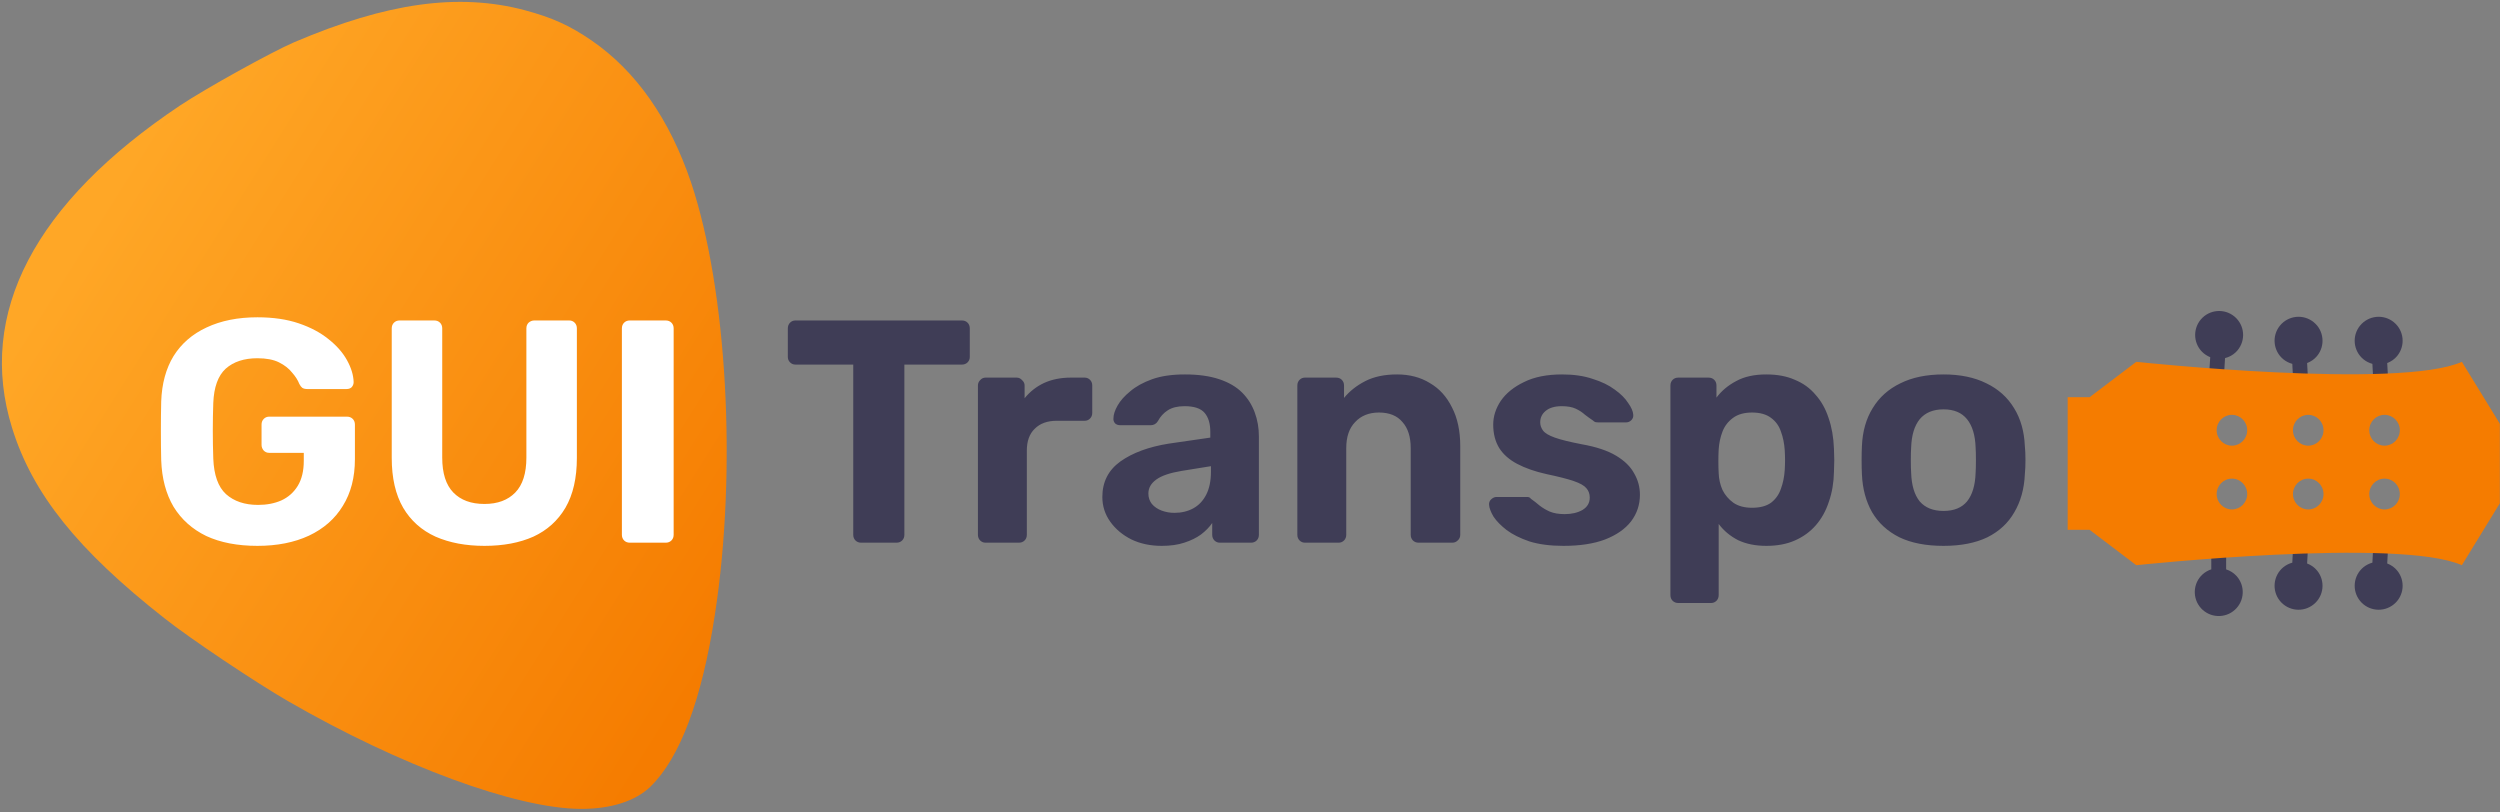 <svg width="745" height="242" viewBox="0 0 745 242" fill="none" xmlns="http://www.w3.org/2000/svg">
<rect x="0" y="0" width="745" height="242" fill="#808080" stroke="none"/>
<path d="M53.698 31.411C10.273 60.43 -6.988 93.457 3.598 127.515C9.683 147.122 23.101 163.89 49.015 184.253C56.711 190.341 76.061 203.295 85.85 208.954C119.2 228.202 153.827 240.973 173.096 241.05C182.027 241.076 189.368 238.732 193.802 234.446C202.63 225.897 209.173 208.471 213.052 183.056C219.679 140.012 216.681 86.477 205.93 54.353C199.543 35.477 189.584 21.225 176.344 12.098C169.781 7.585 164.515 5.221 156.341 3.031C136.677 -2.166 115.404 0.753 87.681 12.576C80.768 15.563 61.559 26.205 53.698 31.411Z" fill="url(#paint0_linear_592_2)"/>
<path d="M76.712 162.667C70.781 162.667 65.703 161.689 61.476 159.734C57.312 157.716 54.063 154.815 51.729 151.031C49.458 147.183 48.227 142.548 48.038 137.124C47.975 134.412 47.944 131.511 47.944 128.42C47.944 125.33 47.975 122.397 48.038 119.622C48.227 114.324 49.458 109.815 51.729 106.093C54.063 102.372 57.344 99.534 61.571 97.579C65.861 95.561 70.908 94.552 76.712 94.552C81.38 94.552 85.481 95.151 89.014 96.349C92.547 97.547 95.512 99.124 97.909 101.079C100.307 102.971 102.136 105.053 103.398 107.323C104.66 109.594 105.322 111.77 105.385 113.851C105.385 114.419 105.196 114.923 104.818 115.365C104.439 115.743 103.934 115.932 103.303 115.932H91.569C90.938 115.932 90.433 115.806 90.055 115.554C89.74 115.302 89.456 114.923 89.203 114.419C88.762 113.283 88.036 112.148 87.027 111.013C86.08 109.815 84.787 108.805 83.147 107.985C81.507 107.166 79.362 106.756 76.712 106.756C72.737 106.756 69.583 107.796 67.249 109.878C64.977 111.959 63.747 115.365 63.558 120.095C63.369 125.519 63.369 131.037 63.558 136.651C63.747 141.57 65.009 145.102 67.343 147.246C69.74 149.391 72.927 150.463 76.901 150.463C79.488 150.463 81.79 150.021 83.809 149.139C85.891 148.192 87.531 146.742 88.73 144.787C89.929 142.832 90.528 140.34 90.528 137.313V134.948H80.213C79.582 134.948 79.046 134.727 78.604 134.286C78.163 133.781 77.942 133.213 77.942 132.583V126.528C77.942 125.834 78.163 125.267 78.604 124.825C79.046 124.384 79.582 124.163 80.213 124.163H103.398C104.092 124.163 104.66 124.384 105.101 124.825C105.543 125.267 105.764 125.834 105.764 126.528V136.84C105.764 142.264 104.565 146.9 102.168 150.747C99.834 154.594 96.458 157.558 92.042 159.64C87.689 161.658 82.579 162.667 76.712 162.667ZM144.37 162.667C138.818 162.667 133.961 161.752 129.797 159.923C125.633 158.031 122.415 155.162 120.144 151.314C117.873 147.404 116.737 142.453 116.737 136.461V97.863C116.737 97.169 116.958 96.601 117.4 96.16C117.842 95.718 118.409 95.498 119.103 95.498H129.418C130.112 95.498 130.68 95.718 131.122 96.16C131.563 96.601 131.784 97.169 131.784 97.863V136.367C131.784 141.034 132.888 144.503 135.096 146.773C137.304 149.044 140.396 150.179 144.37 150.179C148.282 150.179 151.341 149.044 153.549 146.773C155.757 144.503 156.862 141.034 156.862 136.367V97.863C156.862 97.169 157.082 96.601 157.524 96.16C158.029 95.718 158.596 95.498 159.227 95.498H169.637C170.268 95.498 170.804 95.718 171.246 96.16C171.687 96.601 171.908 97.169 171.908 97.863V136.461C171.908 142.453 170.772 147.404 168.501 151.314C166.23 155.162 163.044 158.031 158.943 159.923C154.843 161.752 149.985 162.667 144.37 162.667ZM187.688 161.721C186.994 161.721 186.426 161.5 185.985 161.059C185.543 160.617 185.322 160.05 185.322 159.356V97.863C185.322 97.169 185.543 96.601 185.985 96.16C186.426 95.718 186.994 95.498 187.688 95.498H198.381C199.075 95.498 199.643 95.718 200.085 96.16C200.526 96.601 200.747 97.169 200.747 97.863V159.356C200.747 160.05 200.526 160.617 200.085 161.059C199.643 161.5 199.075 161.721 198.381 161.721H187.688Z" fill="white"/>
<path d="M256.634 161.721C255.94 161.721 255.372 161.5 254.931 161.059C254.489 160.617 254.268 160.05 254.268 159.356V108.648H237.045C236.414 108.648 235.878 108.427 235.437 107.985C234.995 107.544 234.774 107.008 234.774 106.377V97.863C234.774 97.169 234.995 96.601 235.437 96.16C235.878 95.718 236.414 95.498 237.045 95.498H286.633C287.327 95.498 287.894 95.718 288.336 96.16C288.778 96.601 288.998 97.169 288.998 97.863V106.377C288.998 107.008 288.778 107.544 288.336 107.985C287.894 108.427 287.327 108.648 286.633 108.648H269.504V159.356C269.504 160.05 269.283 160.617 268.842 161.059C268.4 161.5 267.832 161.721 267.138 161.721H256.634ZM293.693 161.721C293.062 161.721 292.526 161.5 292.084 161.059C291.643 160.617 291.422 160.05 291.422 159.356V114.892C291.422 114.261 291.643 113.725 292.084 113.283C292.526 112.779 293.062 112.527 293.693 112.527H302.967C303.598 112.527 304.134 112.779 304.576 113.283C305.081 113.725 305.333 114.261 305.333 114.892V118.676C306.91 116.721 308.834 115.207 311.106 114.135C313.44 113.063 316.121 112.527 319.149 112.527H323.218C323.849 112.527 324.386 112.747 324.827 113.189C325.269 113.63 325.49 114.198 325.49 114.892V123.028C325.49 123.721 325.269 124.289 324.827 124.731C324.386 125.172 323.849 125.393 323.218 125.393H314.891C312.115 125.393 309.938 126.181 308.361 127.758C306.784 129.272 305.995 131.447 305.995 134.286V159.356C305.995 160.05 305.775 160.617 305.333 161.059C304.891 161.5 304.324 161.721 303.63 161.721H293.693ZM346.193 162.667C342.849 162.667 339.853 162.036 337.203 160.775C334.553 159.45 332.44 157.684 330.863 155.477C329.285 153.27 328.497 150.81 328.497 148.098C328.497 143.62 330.295 140.088 333.891 137.502C337.55 134.916 342.345 133.15 348.275 132.204L360.672 130.407V128.704C360.672 126.244 360.104 124.352 358.968 123.028C357.833 121.703 355.845 121.041 353.007 121.041C350.925 121.041 349.253 121.451 347.991 122.271C346.729 123.091 345.751 124.163 345.057 125.487C344.553 126.307 343.827 126.717 342.881 126.717H333.891C333.197 126.717 332.661 126.528 332.282 126.15C331.904 125.708 331.746 125.204 331.809 124.636C331.809 123.564 332.219 122.302 333.039 120.852C333.859 119.401 335.121 117.982 336.824 116.595C338.528 115.144 340.704 113.946 343.354 113C346.004 112.053 349.253 111.58 353.101 111.58C357.076 111.58 360.482 112.053 363.321 113C366.16 113.946 368.432 115.27 370.135 116.973C371.838 118.676 373.1 120.663 373.92 122.933C374.74 125.14 375.15 127.537 375.15 130.123V159.356C375.15 160.05 374.93 160.617 374.488 161.059C374.046 161.5 373.479 161.721 372.785 161.721H363.511C362.88 161.721 362.344 161.5 361.902 161.059C361.46 160.617 361.239 160.05 361.239 159.356V155.855C360.419 157.054 359.315 158.189 357.927 159.261C356.539 160.27 354.868 161.09 352.912 161.721C351.019 162.352 348.78 162.667 346.193 162.667ZM349.978 152.828C352.06 152.828 353.921 152.387 355.562 151.504C357.202 150.621 358.495 149.265 359.441 147.436C360.388 145.607 360.861 143.305 360.861 140.529V138.921L352.06 140.34C348.653 140.908 346.161 141.759 344.584 142.895C343.007 144.03 342.218 145.417 342.218 147.057C342.218 148.256 342.565 149.296 343.259 150.179C344.016 151.062 344.994 151.724 346.193 152.166C347.392 152.607 348.653 152.828 349.978 152.828ZM388.88 161.721C388.249 161.721 387.713 161.5 387.271 161.059C386.83 160.617 386.609 160.05 386.609 159.356V114.892C386.609 114.198 386.83 113.63 387.271 113.189C387.713 112.747 388.249 112.527 388.88 112.527H398.154C398.848 112.527 399.416 112.747 399.857 113.189C400.299 113.63 400.52 114.198 400.52 114.892V118.581C402.16 116.563 404.273 114.892 406.86 113.567C409.447 112.243 412.601 111.58 416.323 111.58C420.045 111.58 423.295 112.432 426.07 114.135C428.909 115.775 431.117 118.203 432.695 121.419C434.335 124.573 435.155 128.42 435.155 132.961V159.356C435.155 160.05 434.903 160.617 434.398 161.059C433.956 161.5 433.42 161.721 432.789 161.721H422.758C422.064 161.721 421.496 161.5 421.055 161.059C420.613 160.617 420.392 160.05 420.392 159.356V133.529C420.392 130.186 419.572 127.6 417.932 125.771C416.355 123.879 414.021 122.933 410.929 122.933C407.964 122.933 405.598 123.879 403.832 125.771C402.065 127.6 401.182 130.186 401.182 133.529V159.356C401.182 160.05 400.961 160.617 400.52 161.059C400.078 161.5 399.542 161.721 398.911 161.721H388.88ZM465.892 162.667C461.981 162.667 458.605 162.226 455.766 161.343C452.991 160.396 450.719 159.261 448.953 157.937C447.25 156.612 445.956 155.288 445.073 153.963C444.253 152.576 443.811 151.409 443.748 150.463C443.685 149.769 443.906 149.202 444.411 148.76C444.915 148.319 445.42 148.098 445.925 148.098H455.104C455.293 148.098 455.483 148.129 455.672 148.192C455.861 148.256 456.05 148.413 456.24 148.666C457.06 149.233 457.911 149.895 458.795 150.652C459.678 151.346 460.687 151.945 461.823 152.45C463.022 152.954 464.504 153.207 466.271 153.207C468.353 153.207 470.119 152.797 471.57 151.977C473.021 151.094 473.747 149.864 473.747 148.287C473.747 147.152 473.4 146.206 472.706 145.449C472.075 144.692 470.845 143.998 469.015 143.368C467.185 142.737 464.473 142.043 460.877 141.286C457.47 140.529 454.568 139.52 452.17 138.259C449.773 136.998 447.975 135.421 446.776 133.529C445.578 131.574 444.978 129.24 444.978 126.528C444.978 124.068 445.735 121.703 447.25 119.433C448.827 117.162 451.13 115.302 454.158 113.851C457.186 112.337 460.971 111.58 465.514 111.58C468.983 111.58 472.012 112.022 474.598 112.905C477.248 113.725 479.456 114.797 481.223 116.121C482.989 117.383 484.314 118.707 485.197 120.095C486.143 121.419 486.648 122.586 486.711 123.595C486.774 124.226 486.585 124.762 486.143 125.204C485.702 125.645 485.197 125.866 484.629 125.866H476.207C475.892 125.866 475.608 125.834 475.355 125.771C475.103 125.645 474.882 125.487 474.693 125.298C473.936 124.794 473.147 124.226 472.327 123.595C471.57 122.902 470.655 122.302 469.583 121.798C468.51 121.293 467.122 121.041 465.419 121.041C463.337 121.041 461.728 121.514 460.593 122.46C459.52 123.343 458.984 124.478 458.984 125.866C458.984 126.749 459.268 127.569 459.836 128.326C460.403 129.082 461.571 129.776 463.337 130.407C465.104 131.038 467.785 131.7 471.381 132.393C475.671 133.15 479.078 134.286 481.601 135.799C484.125 137.313 485.923 139.079 486.995 141.097C488.131 143.052 488.698 145.165 488.698 147.436C488.698 150.4 487.815 153.049 486.049 155.382C484.282 157.653 481.696 159.45 478.289 160.775C474.945 162.036 470.813 162.667 465.892 162.667ZM500.149 179.696C499.455 179.696 498.887 179.475 498.446 179.034C498.004 178.592 497.783 178.024 497.783 177.331V114.892C497.783 114.198 498.004 113.63 498.446 113.189C498.887 112.747 499.455 112.527 500.149 112.527H509.139C509.833 112.527 510.401 112.747 510.842 113.189C511.284 113.63 511.505 114.198 511.505 114.892V118.487C513.019 116.468 514.975 114.829 517.372 113.567C519.769 112.243 522.766 111.58 526.362 111.58C529.643 111.58 532.482 112.117 534.879 113.189C537.339 114.198 539.39 115.68 541.03 117.635C542.733 119.527 544.027 121.829 544.91 124.541C545.856 127.253 546.393 130.312 546.519 133.718C546.582 134.916 546.613 136.052 546.613 137.124C546.613 138.196 546.582 139.363 546.519 140.624C546.456 143.841 545.951 146.805 545.005 149.517C544.121 152.229 542.828 154.563 541.125 156.518C539.421 158.473 537.339 159.987 534.879 161.059C532.482 162.131 529.643 162.667 526.362 162.667C523.145 162.667 520.337 162.099 517.94 160.964C515.606 159.766 513.681 158.158 512.167 156.139V177.331C512.167 178.024 511.946 178.592 511.505 179.034C511.063 179.475 510.527 179.696 509.896 179.696H500.149ZM522.104 151.314C524.501 151.314 526.394 150.81 527.782 149.801C529.169 148.729 530.147 147.341 530.715 145.638C531.346 143.935 531.725 142.075 531.851 140.056C531.977 138.101 531.977 136.146 531.851 134.191C531.725 132.173 531.346 130.312 530.715 128.609C530.147 126.906 529.169 125.55 527.782 124.541C526.394 123.469 524.501 122.933 522.104 122.933C519.769 122.933 517.877 123.469 516.426 124.541C514.975 125.614 513.934 126.97 513.303 128.609C512.672 130.249 512.293 132.015 512.167 133.907C512.104 135.042 512.073 136.209 512.073 137.408C512.073 138.606 512.104 139.804 512.167 141.003C512.23 142.768 512.609 144.44 513.303 146.017C514.06 147.53 515.132 148.792 516.52 149.801C517.971 150.81 519.832 151.314 522.104 151.314ZM579.175 162.667C573.938 162.667 569.554 161.816 566.021 160.113C562.488 158.347 559.775 155.855 557.882 152.639C556.053 149.422 555.043 145.67 554.854 141.381C554.791 140.12 554.76 138.7 554.76 137.124C554.76 135.484 554.791 134.065 554.854 132.867C555.043 128.515 556.116 124.762 558.072 121.609C560.027 118.392 562.772 115.932 566.305 114.229C569.838 112.463 574.128 111.58 579.175 111.58C584.159 111.58 588.417 112.463 591.95 114.229C595.483 115.932 598.227 118.392 600.183 121.609C602.139 124.762 603.211 128.515 603.401 132.867C603.527 134.065 603.59 135.484 603.59 137.124C603.59 138.7 603.527 140.12 603.401 141.381C603.211 145.67 602.17 149.422 600.278 152.639C598.448 155.855 595.767 158.347 592.234 160.113C588.701 161.816 584.348 162.667 579.175 162.667ZM579.175 152.26C582.266 152.26 584.6 151.314 586.177 149.422C587.755 147.467 588.606 144.629 588.733 140.908C588.796 139.962 588.827 138.7 588.827 137.124C588.827 135.547 588.796 134.286 588.733 133.34C588.606 129.681 587.755 126.875 586.177 124.92C584.6 122.965 582.266 121.987 579.175 121.987C576.083 121.987 573.718 122.965 572.077 124.92C570.5 126.875 569.648 129.681 569.522 133.34C569.459 134.286 569.428 135.547 569.428 137.124C569.428 138.7 569.459 139.962 569.522 140.908C569.648 144.629 570.5 147.467 572.077 149.422C573.718 151.314 576.083 152.26 579.175 152.26Z" fill="#3F3D56"/>
<path d="M714.373 106.056C713.569 107.048 712.527 107.762 711.391 108.187L711.642 112.794L707.213 113.025L706.972 108.432C706.044 108.167 705.132 107.742 704.328 107.088C701.266 104.602 700.807 100.093 703.296 97.037C705.792 93.981 710.282 93.509 713.351 96.005C716.413 98.498 716.872 102.994 714.373 106.056Z" fill="#3F3D56"/>
<path d="M690.507 106.056C689.697 107.048 688.661 107.762 687.522 108.187L687.77 112.794L683.344 113.025L683.106 108.432C682.175 108.167 681.26 107.742 680.46 107.088C677.397 104.602 676.935 100.093 679.424 97.037C681.92 93.981 686.41 93.509 689.475 96.005C692.544 98.498 693 102.994 690.507 106.056Z" fill="#3F3D56"/>
<path d="M666.281 104.944C665.36 105.839 664.244 106.422 663.065 106.71L662.78 111.323L658.354 111.028L658.649 106.442C657.758 106.073 656.903 105.544 656.183 104.807C653.425 101.979 653.492 97.449 656.317 94.695C659.151 91.955 663.664 92.005 666.425 94.839C669.176 97.674 669.115 102.187 666.281 104.944Z" fill="#3F3D56"/>
<path d="M714.373 170.046C713.569 169.057 712.527 168.344 711.391 167.918L711.642 163.305L707.213 163.084L706.972 167.67C706.044 167.932 705.132 168.364 704.328 169.014C701.266 171.506 700.807 176.006 703.296 179.072C705.792 182.127 710.282 182.59 713.351 180.097C716.413 177.611 716.872 173.115 714.373 170.046Z" fill="#3F3D56"/>
<path d="M690.507 170.046C689.697 169.057 688.661 168.344 687.522 167.918L687.77 163.305L683.344 163.084L683.106 167.67C682.175 167.932 681.26 168.364 680.46 169.014C677.397 171.506 676.935 176.006 679.424 179.072C681.92 182.127 686.41 182.59 689.475 180.097C692.544 177.611 693 173.115 690.507 170.046Z" fill="#3F3D56"/>
<path d="M666.482 171.644C665.624 170.696 664.549 170.039 663.386 169.674L663.396 165.054L658.96 165.067L658.967 169.661C658.049 169.969 657.164 170.451 656.397 171.138C653.465 173.788 653.248 178.311 655.891 181.236C658.545 184.154 663.054 184.382 665.986 181.732C668.914 179.082 669.139 174.569 666.482 171.644Z" fill="#3F3D56"/>
<path d="M706.042 147.226C706.042 144.688 708.082 142.629 710.593 142.629C713.111 142.629 715.147 144.688 715.147 147.226C715.147 149.76 713.111 151.816 710.593 151.816C708.082 151.816 706.042 149.76 706.042 147.226ZM683.302 147.226C683.302 144.688 685.342 142.629 687.853 142.629C690.371 142.629 692.408 144.688 692.408 147.226C692.408 149.76 690.371 151.816 687.853 151.816C685.342 151.816 683.302 149.76 683.302 147.226ZM660.562 147.226C660.562 144.688 662.602 142.629 665.113 142.629C667.631 142.629 669.668 144.688 669.668 147.226C669.668 149.76 667.631 151.816 665.113 151.816C662.602 151.816 660.562 149.76 660.562 147.226ZM706.042 128.212C706.042 125.677 708.082 123.621 710.593 123.621C713.111 123.621 715.147 125.677 715.147 128.212C715.147 130.753 713.111 132.809 710.593 132.809C708.082 132.809 706.042 130.753 706.042 128.212ZM683.302 128.212C683.302 125.677 685.342 123.621 687.853 123.621C690.371 123.621 692.408 125.677 692.408 128.212C692.408 130.753 690.371 132.809 687.853 132.809C685.342 132.809 683.302 130.753 683.302 128.212ZM660.562 128.212C660.562 125.677 662.602 123.621 665.113 123.621C667.631 123.621 669.668 125.677 669.668 128.212C669.668 130.753 667.631 132.809 665.113 132.809C662.602 132.809 660.562 130.753 660.562 128.212ZM733.638 168.43L744.95 149.987L744.95 126.27L733.638 107.827C714.93 116.172 636.617 107.827 636.617 107.827L622.697 118.368L616.167 118.368L616.167 135.93L616.167 140.32L616.167 157.889L622.697 157.889L636.617 168.43C636.617 168.43 714.93 160.085 733.638 168.43Z" fill="#F57C00"/>
<defs>
<linearGradient id="paint0_linear_592_2" x1="204.781" y1="209.023" x2="12.919" y2="88.089" gradientUnits="userSpaceOnUse">
<stop stop-color="#F57C00"/>
<stop offset="1" stop-color="#FFA726"/>
</linearGradient>
</defs>
</svg>
